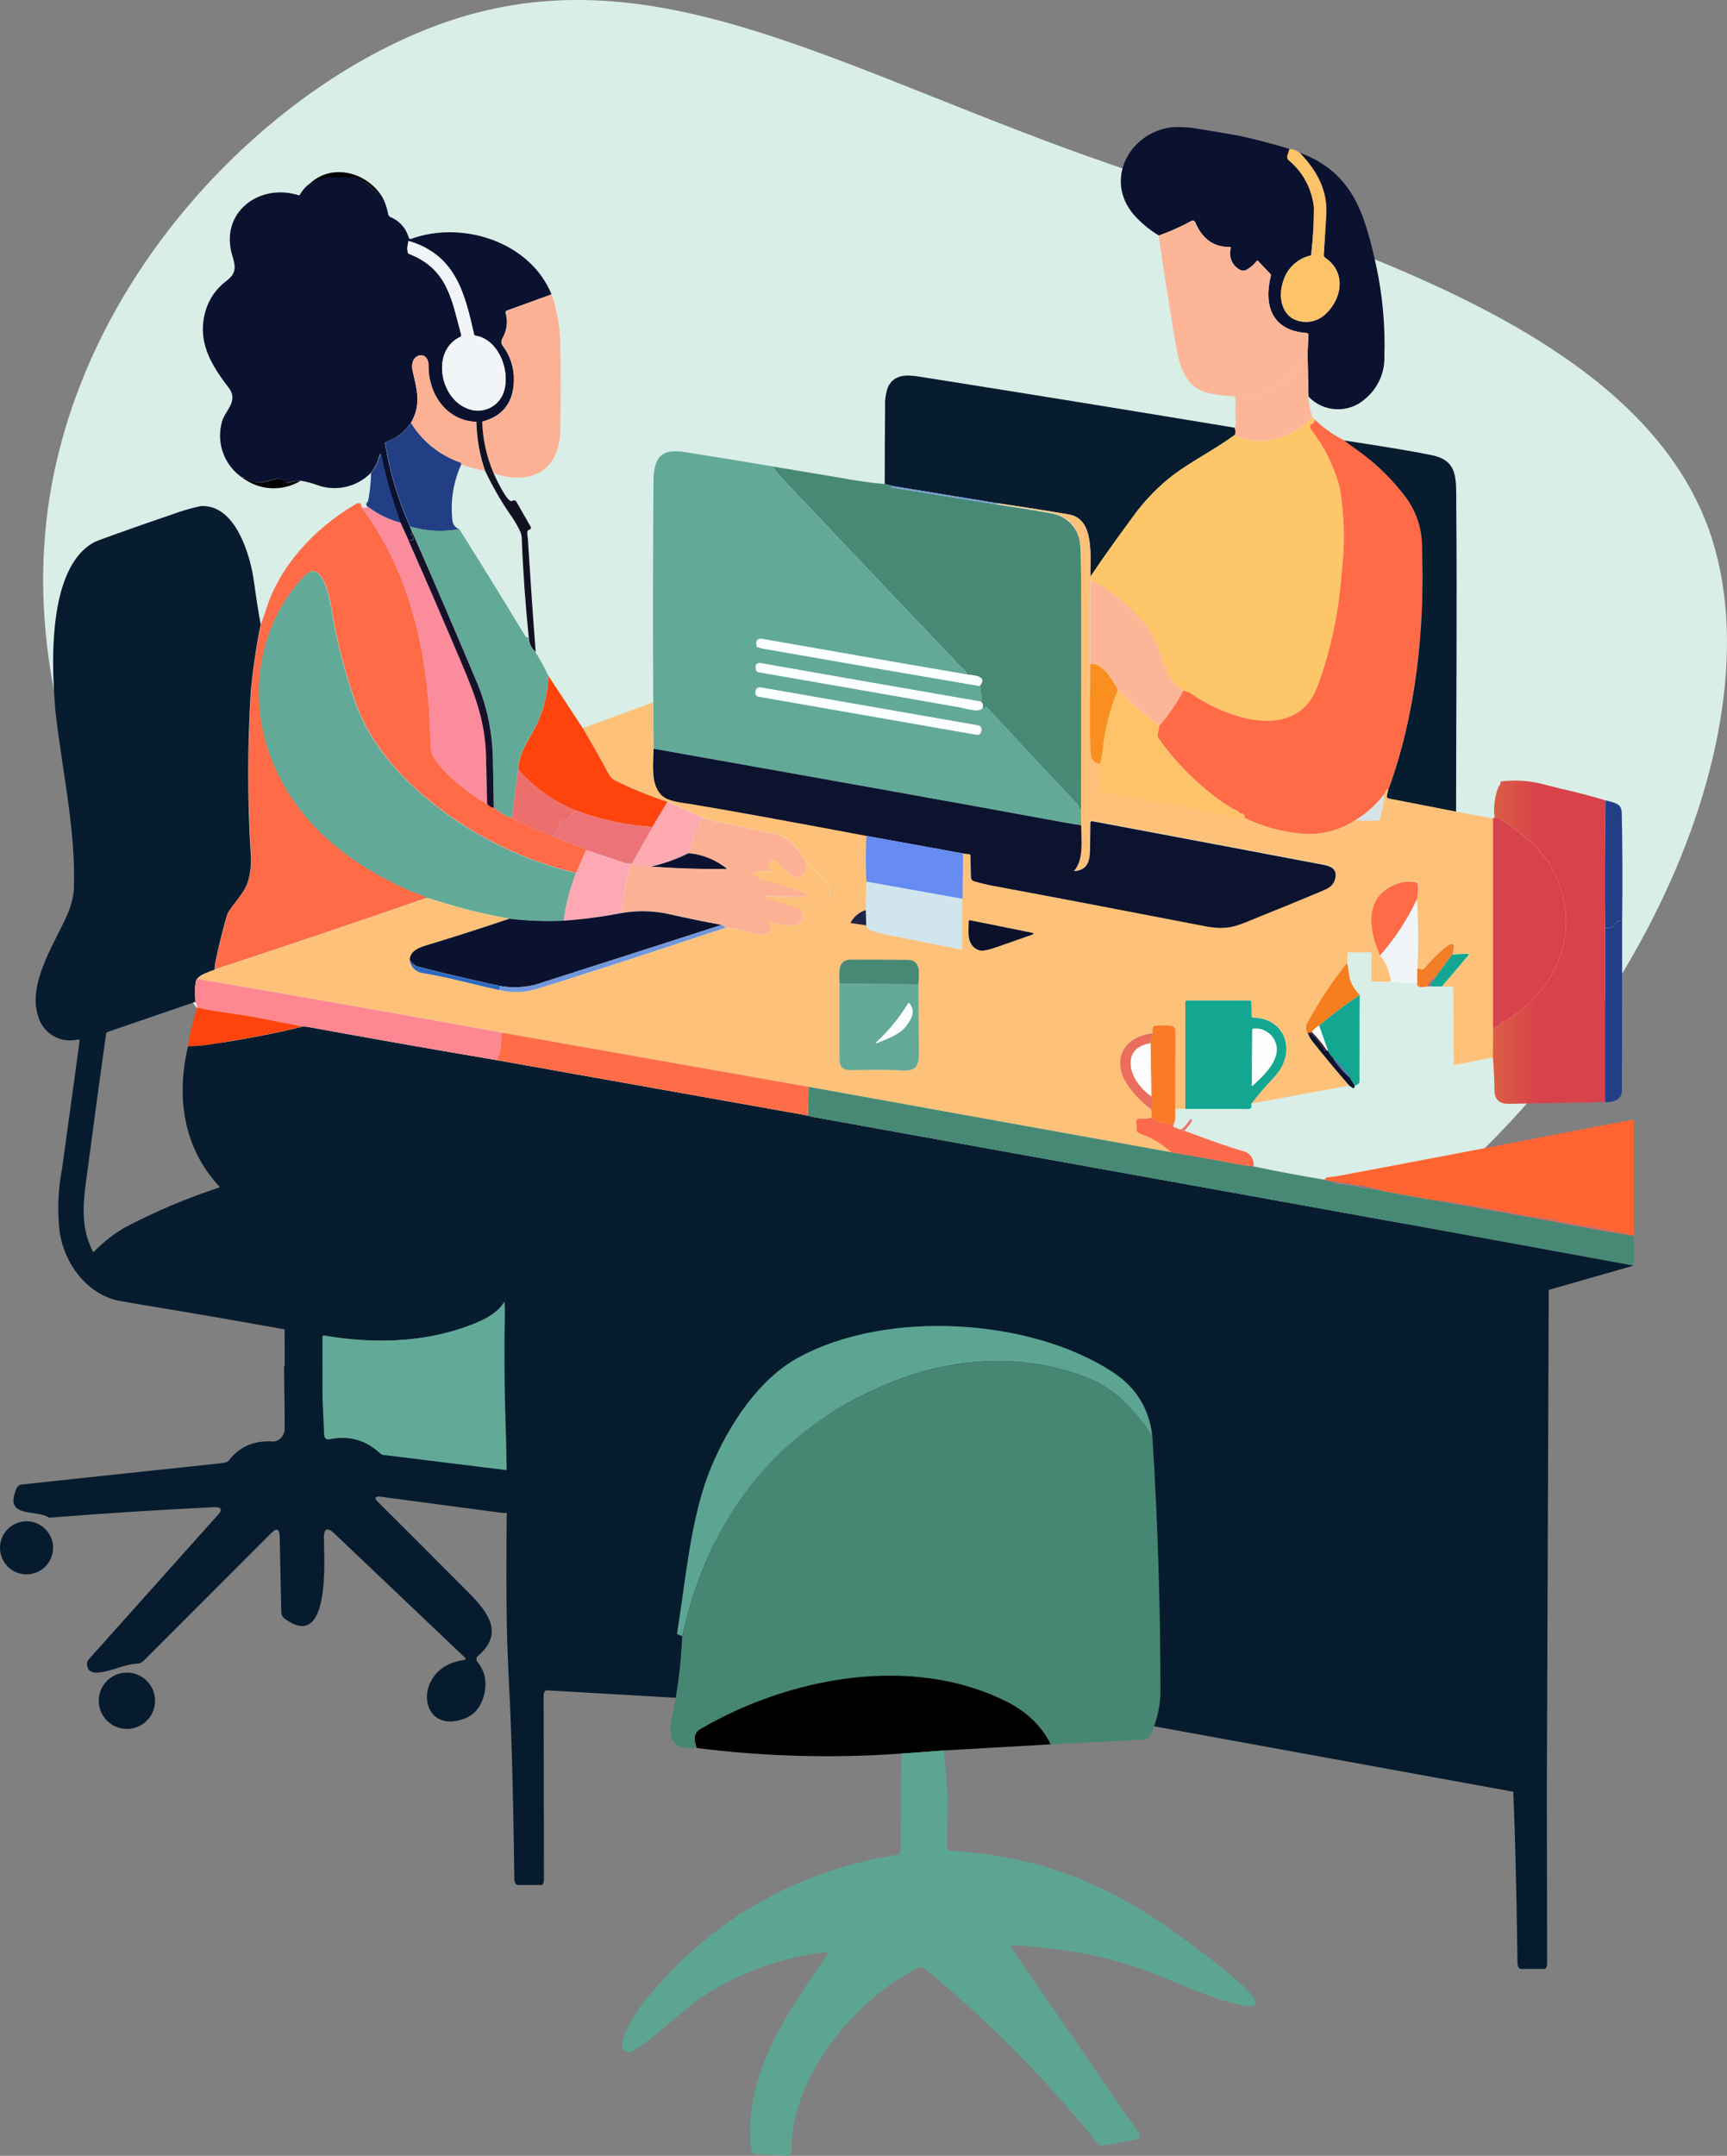 <?xml version="1.0" encoding="UTF-8"?>
<svg id="a" data-name="Isolation Mode" xmlns="http://www.w3.org/2000/svg" xmlns:xlink="http://www.w3.org/1999/xlink" viewBox="0 0 234.34 292.34">
  <rect x="0" y="0" width="234.34" height="292.34" fill="#808080" stroke="none"/>
  <defs>
    <linearGradient id="ao" x1="-392.91" y1="-854.61" x2="-391.91" y2="-854.61" gradientTransform="translate(6265.07 -37406.34) scale(15.43 -43.92)" gradientUnits="userSpaceOnUse">
      <stop offset="0" stop-color="#db5f45"/>
      <stop offset=".41" stop-color="#d8424b"/>
    </linearGradient>
  </defs>
  <path id="b" data-name="blob" d="m183.91,169.86c-35.55,22.82-83.71,21.61-119.8.63C27.87,149.69,3.66,108.79,6.01,73.93,8.19,39.07,36.92,10.09,62.62,2.31c25.86-7.79,48.87,5.62,82.08,17.84,33.21,12.05,76.79,22.89,87.18,51.65,10.23,28.76-12.57,75.25-47.96,98.06Z" style="fill: #d9eee7;"/>
  <g id="c" data-name="step05">
    <g id="d" data-name="help-desk">
      <path id="e" data-name="Path 937" d="m168.26,18.43c2.26.51,4.5,1.1,6.72,1.76l-.24.76c-.13.26-.07.57.13.77,1.94,1.6,3.17,3.9,3.42,6.41,0,2.13-.13,4.26-.36,6.38,0,.07-.05.13-.12.14-1.78.43-3.19,1.77-3.7,3.53-.57,1.71-.37,3.84,1.14,4.92,1.49.9,3.41.67,4.65-.55,2.24-2.09,2.79-5.68-.11-7.62-.11-.08-.18-.2-.17-.34.12-1.73.23-3.53.35-5.38.21-3.44-1.28-6.07-3.59-8.5,7.24,2.69,8.8,8.37,10.33,15.2.89,4.08,1.27,8.25,1.14,12.41.07,2.25-.92,4.39-2.66,5.81-2.22,1.95-5.59,1.8-7.63-.34l-.13-5.87.13-2.52c0-.13-.1-.23-.22-.24-4.76-.3-5.89-3.74-4.89-7.79.02-.07,0-.14-.04-.19l-1.72-1.82s-.1-.04-.14,0c0,0,0,0,0,.01-.37.5-.85.91-1.4,1.21-.28.16-.62.16-.9,0-1.05-.56-1.57-1.78-1.24-2.93.01-.08-.04-.15-.11-.16h-.03c-2.17.03-3.74-1.1-4.7-3.39-.07-.16-.26-.24-.43-.17-.01,0-.02,0-.03.01-1.43.78-2.92,1.45-4.46,2-1.28-.77-2.43-1.73-3.42-2.84-4-4.71-.62-11.06,5.06-11.83,1.23-.09,2.47-.03,3.68.2,1.91.3,3.82.62,5.71.97h0Z" style="fill: #0b122f;"/>
      <path id="f" data-name="Path 938" d="m176.37,20.72c2.31,2.44,3.8,5.06,3.59,8.5-.11,1.85-.23,3.65-.35,5.38,0,.14.06.27.17.34,2.9,1.94,2.35,5.53.11,7.62-1.24,1.22-3.16,1.44-4.65.55-1.51-1.09-1.71-3.22-1.14-4.92.51-1.76,1.92-3.11,3.7-3.53.07-.01.12-.07.12-.14.24-2.12.36-4.24.36-6.37-.25-2.5-1.47-4.81-3.42-6.41-.21-.2-.26-.51-.13-.77l.24-.76c.51,0,1,.19,1.39.52Z" style="fill: #fdc369;"/>
      <path id="g" data-name="Path 939" d="m51.82,26.61c-.77-.56-1.49-1.19-2.17-1.86-.68-.43-1.47-.66-2.27-.66-.07.03-.15.04-.22.04-.37-.02-1.07-.02-2.1,0-1.15,0-2.27.34-3.23.98,2.99-3.09,7.85-1.84,9.98,1.51h0Z" style="fill: #020204;"/>
      <path id="h" data-name="Path 940" d="m51.82,26.61c.41.75.7,1.56.84,2.4.04.2.17.36.35.44,1.21.5,2.11,1.53,2.46,2.79.04.13.18.21.31.16,0,0,0,0,0,0h0c6.92-2.54,16.13.36,19.06,7.51l-6.08,2.21c-.13.05-.21.19-.16.32.3,1.01.22,2.1-.24,3.05-.25.54-.54.89-.11,1.45.98,1.32,1.5,2.92,1.47,4.57-.02,3.04-1.46,4.92-4.32,5.67l-.84.03c-4.04-.19-6.46-3.8-6.42-7.62.02-2.22-2.71-1.71-2.15.74.62,2.7,1.17,4.52-.24,7.03-.82,1.2-2,2.11-3.37,2.58-.09.03-.15.13-.13.22.64,3.88,1.77,7.65,3.37,11.24l.35.87c-.06.02-.12.06-.15.11-.02.07,0,.15.06.2.41.49.26.73-.47.71l-1.09-2.4c-1.08-2.95-1.95-5.98-2.6-9.06-.08-.37-.16-.38-.25,0-.21.85-.61,1.65-1.17,2.32-1.92,1.94-4.81,2.56-7.36,1.59-.7-.25-1.42-.44-2.16-.56-.62.02-1.24.12-1.83.31-.06.02-.13,0-.17-.06-.67-1-2.15-.21-2.99-.08-.89.16-1.81-.05-2.55-.58-.15-.1-.27-.1-.36.01-2.36-1.61-3.49-4.5-2.84-7.28.33-1.82,2.5-2.99.94-5-2.38-3.07-4.29-6.29-3.08-10.37.47-1.6,1.45-3.01,2.79-4.01,1.39-1.05,1.31-1.88.85-3.39-1.82-5.86,3.61-9.96,8.99-8.25.06.02.13,0,.16-.07.28-.51.65-.96,1.1-1.34.96-.64,2.08-.98,3.23-.98,1.03-.03,1.73-.04,2.1,0,.08,0,.15,0,.22-.04.8,0,1.59.24,2.27.66.67.67,1.4,1.3,2.17,1.86h0Zm12.51,18.77c-1.25-5.51-2.46-10.63-8.56-12.59-.57-.18-.3-.1-.43.38-.1.36-.1.75.01,1.11.02.07.07.12.14.15,5.27,2.06,5.79,6.2,7.09,10.99.03.11-.02.22-.13.27-3.94,1.87-2.8,8.18.83,9.66,1.72.8,3.77.17,4.74-1.46,1.56-2.74-.1-7.87-3.56-8.37-.07,0-.12-.06-.14-.13h.01Z" style="fill: #0b122f;"/>
      <path id="i" data-name="Path 941" d="m177.42,47.94c-.59,1.16-1.36,2.22-2.3,3.13-1.93,1.8-4.49,2.76-7.13,2.66-.07,0-.13.06-.13.13h0c0,.82.03,1.58.05,2.27,0,.06-.21.95-.27.1v-2.26c0-.11-.09-.2-.2-.21-2.43-.25-5.03-.25-6.43-2.52-1.11-1.8-1.31-3.61-1.78-6.38-.72-4.29-1.39-8.59-2-12.91,1.54-.55,3.03-1.22,4.46-2,.16-.09.35-.03.44.13,0,0,0,0,0,0,0,.01,0,.02.01.03.97,2.3,2.53,3.43,4.7,3.39.07,0,.14.06.14.13v.03c-.34,1.15.18,2.37,1.24,2.93.28.17.62.17.9,0,.55-.3,1.02-.71,1.4-1.21.03-.04.09-.06.14-.03,0,0,.01,0,.01,0l1.72,1.82c.05.05.06.12.04.19-1,4.05.13,7.49,4.89,7.79.13,0,.23.11.22.24,0,0,0,0,0,0l-.13,2.52h-.02Z" style="fill: #fdb597;"/>
      <path id="j" data-name="Path 942" d="m64.47,45.5c3.46.5,5.14,5.62,3.56,8.37-.97,1.63-3.02,2.26-4.74,1.46-3.63-1.49-4.77-7.8-.83-9.66.1-.04.16-.16.13-.27-1.3-4.79-1.82-8.94-7.09-10.99-.07-.03-.12-.08-.14-.15-.12-.36-.12-.75-.01-1.11.13-.47-.14-.57.43-.38,6.11,1.97,7.31,7.09,8.56,12.6.02.07.07.12.14.13h-.01Z" style="fill: #f1f5f7;"/>
      <path id="k" data-name="Path 943" d="m74.86,39.91c.74,2.25,1.14,4.59,1.17,6.96.07,3.23.07,7.03,0,11.4-.09,5.63-4.02,7.62-9.06,5.9-.94-2.21-1.47-4.58-1.54-6.98,2.86-.74,4.3-2.63,4.32-5.67.03-1.64-.48-3.25-1.47-4.57-.43-.55-.14-.91.11-1.45.45-.95.53-2.04.24-3.05-.04-.13.03-.27.16-.32l6.08-2.21h0Z" style="fill: #fcb195;"/>
      <path id="l" data-name="Path 944" d="m177.42,47.94l.13,5.87c.06.95.24,1.89.52,2.8-2.66,2.73-6.94,4.16-10.55,2.38.18-.32.15-.71-.06-1,.32.06.19-1.55.18-1.76.05.86.27-.03.27-.1-.03-.69-.04-1.45-.05-2.27,0-.07.06-.13.13-.13h0c2.64.1,5.2-.86,7.13-2.66.93-.91,1.71-1.97,2.3-3.13h0Z" style="fill: #fdb597;"/>
      <path id="m" data-name="Path 945" d="m64.58,57.21c.05,2.25.45,4.48,1.17,6.61-1.08-.19-2.13-.47-3.17-.83v-.12c0-.07-.05-.13-.12-.15-2.78-.96-5.15-2.86-6.69-5.37,1.41-2.52.86-4.33.24-7.03-.56-2.45,2.17-2.96,2.15-.74-.04,3.82,2.38,7.42,6.42,7.62h0Z" style="fill: #fcb195;"/>
      <path id="n" data-name="Path 946" d="m167.47,57.99c.21.3.23.69.06,1-2.94,2.17-6.16,3.67-8.98,5.94-1.91,1.58-3.59,3.4-5.01,5.42-2.3,3.11-4.16,5.73-5.57,7.87-.1-2.46.69-7.82-2.9-8.45-2.15-.38-5.37-.89-9.64-1.52l-14.18-2.32-1.2-.3c0-3.47.02-6.94.05-10.41-.05-.92.08-1.85.38-2.72.82-1.71,2.44-1.72,4.24-1.43,14.26,2.25,28.51,4.56,42.75,6.92h0Z" style="fill: #071c2f;"/>
      <path id="o" data-name="Path 947" d="m178.07,56.61c.15.06.27.16.35.3,0,.29-.18.54-.45.63-.32.13-.29.45.09.97,1.81,2.35,3.1,5.06,3.8,7.94.6,3.75.66,7.56.18,11.32-.35,5.32-1.48,10.56-3.35,15.56-2.97,7.33-12.1,4.07-16.75.97-.41-.32-.89-.53-1.4-.62-3.03-1.95-2.87-6.07-4.89-8.68-1.58-1.94-3.43-3.65-5.48-5.08-.68-.52-1.43-.93-2.23-1.22v-.47c1.42-2.14,3.27-4.76,5.57-7.87,1.42-2.02,3.11-3.85,5.01-5.42,2.82-2.27,6.04-3.77,8.98-5.94,3.6,1.79,7.89.35,10.55-2.38h0Z" style="fill: #fdc668;"/>
      <path id="p" data-name="Path 948" d="m178.42,56.9c1.17,1.14,2.51,2.09,3.97,2.81.4.32,1.11.85,2.13,1.56,2.43,1.76,4.57,3.88,6.35,6.3,1.43,1.99,2.16,4.39,2.08,6.84.4,10.81-.83,22.57-4.61,32.79,0-.15-.04-.21-.13-.16-.05.05-.1.11-.13.17l-.24.47c-1.08,1.42-2.41,2.62-3.93,3.54-2.02,1.32-4.4,1.98-6.81,1.88-2.86-.19-5.65-.93-8.22-2.18.07-.26-.08-.52-.34-.59-.06-.02-.11-.02-.17-.01-.07,0-.14-.04-.18-.1-.28-.36-.77-.44-1.05-.6-3.95-2.52-7.36-5.8-10.04-9.65-.04-.06-.05-.14-.04-.21l.24-1.37c1.28-1.43,2.37-3.02,3.24-4.73.51.09.99.3,1.4.62,4.65,3.11,13.78,6.36,16.75-.97,1.87-5,2.99-10.24,3.35-15.56.48-3.76.41-7.58-.18-11.32-.7-2.88-1.99-5.59-3.8-7.94-.37-.52-.4-.83-.09-.97.27-.09.45-.35.45-.63h0Z" style="fill: #ff6a47;"/>
      <path id="q" data-name="Path 949" d="m65.43,57.18c.07,2.4.6,4.77,1.54,6.98.22.49,1.93,4.24,2.55,3.76.15-.12.37-.1.5.05,0,.01.02.03.03.04l1.96,3.42c.07.12.03.28-.09.36,0,0,0,0,0,0-.03.02-.07.03-.1.04-.45.07-.22.84-.2,1.17.32,5.14.67,10.29,1.07,15.43-.58-.5-.92-1.22-.94-1.99-.46-4.47-.78-8.96-.95-13.45-.01-.36-.1-.71-.26-1.03-.42-.86-.92-1.67-1.48-2.44-1.23-1.82-2.31-3.73-3.25-5.71-.73-2.13-1.12-4.36-1.17-6.61l.84-.03h-.02Z" style="fill: #121122;"/>
      <path id="r" data-name="Path 950" d="m55.77,57.36c1.54,2.51,3.91,4.4,6.69,5.37.07.02.12.08.12.15v.12c-1.08,2.37-1.49,4.99-1.19,7.58.05.54.41.99.92,1.17-2.21.43-4.5.31-6.66-.35-1.6-3.59-2.73-7.36-3.37-11.24-.02-.1.04-.19.13-.22,1.37-.48,2.55-1.39,3.37-2.58h0Z" style="fill: #223f86;"/>
      <path id="s" data-name="Path 951" d="m197.58,110.1l-9.17-1.79c-.17-.04-.28-.21-.24-.38,0,0,0,0,0,0h0s.17-.71.17-.71c3.79-10.22,5.01-21.99,4.61-32.79.07-2.45-.66-4.85-2.08-6.84-1.78-2.41-3.93-4.54-6.35-6.3-1.03-.72-1.74-1.24-2.13-1.56,5.76.87,9.74,1.54,11.96,2.01,3.49.73,3.23,3.17,3.25,6.47.13,14.18-.02,27.95-.02,41.91h0Z" style="fill: #071c2f;"/>
      <path id="t" data-name="Path 952" d="m104.79,63.25c.49.69,1.04,1.34,1.63,1.95,7.99,8.46,16,16.9,24.02,25.32.27.29.65.38.66.92-9.06-1.55-18.11-3.12-27.17-4.72-.77-.13-1.45-.27-1.28.83.01.07.06.13.12.17.32.13.66.22,1,.27,9.71,1.71,19.42,3.38,29.14,5.03.22.68.28,1.41.18,2.12-9.91-1.72-19.82-3.45-29.73-5.19-.66-.12-.92.14-.8.77.03.24.21.42.45.45,9.19,1.59,18.29,3.17,27.3,4.76.46.08,2.74.81,2.99.05.05.12.18.08.38-.1.06-.05.14-.05.19,0,4.12,4.43,8.24,8.83,12.36,13.21.09.13.14.27.17.43.02.08.07.13.13.13.24,0,.16-.65.17-.8v3.06c-.69-.1-2.4-.39-5.12-.89-10.74-1.98-28.37-5.14-52.91-9.49l-.03-6.28c-.05-9.96-.04-19.91.03-29.85.02-3.14.83-4.65,4.24-4.1,3.96.63,7.91,1.27,11.87,1.94h0Zm28.39,35.7c.05-.26-.13-.52-.4-.56h0s-29.67-5.18-29.67-5.18c-.26-.05-.52.13-.56.4,0,0,0,0,0,0l-.05.3c-.05.26.13.52.4.56h0s29.67,5.18,29.67,5.18c.26.05.52-.13.56-.4,0,0,0,0,0,0l.05-.3Z" style="fill: #63a998;"/>
      <path id="u" data-name="Path 953" d="m54.36,70.9c-1.59-.43-3.09-1.15-4.4-2.14-.31-.21-.35-.43-.1-.68.05-.05.09-.12.1-.19.24-1.23.37-2.49.39-3.74.56-.68.95-1.47,1.17-2.32.09-.37.17-.37.25,0,.65,3.08,1.52,6.11,2.6,9.06h0Z" style="fill: #223f86;"/>
      <path id="v" data-name="Path 954" d="m104.79,63.25c3.41.57,6.82,1.12,10.23,1.72,1.66.29,3.34.52,5.02.67l1.2.3c-.36.08-.35.15,0,.21,4.69.75,9.38,1.5,14.07,2.27,4.55.69,7.24,1.14,8.05,1.37,1.74.57,2.99,2.09,3.21,3.9.08.84.12,1.68.11,2.52.15,8.39.02,18.37.04,32.66,0,.15.07.8-.17.8-.07,0-.12-.06-.13-.13-.02-.15-.08-.3-.17-.43-4.12-4.37-8.24-8.77-12.35-13.21-.05-.05-.14-.06-.19,0-.2.18-.33.22-.38.1.13-.3.04-.65-.22-.84.09-.71.03-1.43-.18-2.12,1.27-1.47-1.09-1.45-1.8-1.59-.01-.54-.39-.63-.66-.92-8.02-8.42-16.03-16.86-24.02-25.32-.59-.61-1.14-1.26-1.63-1.95h0Z" style="fill: #488975;"/>
      <path id="w" data-name="Path 955" d="m40.82,65.18c-2.46,1.51-5.6,1.36-7.9-.39.1-.11.21-.12.36-.01.74.53,1.66.73,2.55.58.84-.13,2.32-.92,2.99.08.04.06.11.08.17.06.59-.19,1.21-.29,1.83-.31h0Z" style="fill: #020204;"/>
      <path id="x" data-name="Path 956" d="m121.24,65.93l14.18,2.32-.11.15c-4.69-.77-9.38-1.52-14.07-2.27-.36-.06-.36-.13,0-.21h0Z" style="fill: #7296db;"/>
      <path id="y" data-name="Path 957" d="m49.07,68.8c7.05,9.47,9.18,20.9,9.37,32.56.04,2.37,4.84,5.9,6.69,7.11.18.12.37.22.57.3.06.03.11.08.15.14.05.09.15.12.24.07.01,0,.02-.01.03-.02.21.3.53.51.9.56.73.62,1.56,1.1,2.46,1.43,1.87.95,3.8,1.8,5.76,2.55,1.27.59,2.58,1.09,3.93,1.48.24.04.36.13.37.29l-1.35,3.1c-6.8-1.62-13.19-4.65-18.74-8.91-4.61-3.48-8.69-7.95-10.84-13.25-1.72-4.59-2.96-9.34-3.7-14.18-.22-1.24-1.28-6.35-3.6-3.92-6.38,6.69-7.75,16.8-4.29,25.2,3.48,8.47,10.38,13.78,18.54,17.43.69.31,1.39.57,2.12.77.06.02.1.08.09.14l-.02.15c-9.5,3.3-19.03,6.51-28.58,9.64-.18-.48,1.51-7.11,1.77-7.63.58-1.15,2.1-2.57,2.66-4.06.45-1.4.6-2.89.44-4.35-.44-7.26-.42-14.53.04-21.79.29-3.02.73-6.02,1.33-8.99.32-.83.54-1.45.66-1.85,1.85-6.04,6.61-11.07,11.92-14.24.5-.3.93-.62,1.11.24v.02Z" style="fill: #ff6a47;"/>
      <path id="z" data-name="Path 958" d="m135.42,68.25c4.27.63,7.49,1.14,9.64,1.52,3.59.63,2.8,5.99,2.9,8.45v11.8c-.01,5.45-.16,9.34.07,12.21.01.7.55,1.28,1.25,1.34l.05,3.39c-.02.28.18.53.47.56l19.09,3.39c2.57,1.25,5.37,1.99,8.22,2.18,2.41.1,4.79-.56,6.81-1.88,1.04.1,2.08.1,3.11,0,.07,0,.14-.06.16-.13.38-1.11.6-2.26.66-3.43l.24-.47c.03-.06.07-.12.13-.17.08-.04.13.01.13.16l-.17.7c-.05.17.06.35.23.4h.01l9.17,1.79,4.88.91c.07,0,.1.01.13.07v32.36l-5.22,1.01c-.05.01-.1-.02-.11-.07,0,0,0,0,0,0h0s-.07-10.35-.07-10.35c0-.1-.07-.18-.17-.19l-1.34-.06,3.51-4.13c.18-.21.13-.3-.13-.29l-1.98.1c.47-1.57.12-1.86-1.08-.86-.99.83-1.91,1.75-2.73,2.75-.13.16-.37.19-.54.07-.12-.06-.26-.07-.39-.04.15-3.14.13-6.28-.07-9.41.18-.7.22-1.43.11-2.15,0-.07-.06-.12-.13-.13-.8-.18-1.63-.15-2.41.08-4.77,1.59-4.21,6.1-2.55,9.8.68.81,1.13,1.78,1.32,2.81.06.3.34.63-.13.8l-2.28-.05c-.06,0-.11-.05-.11-.11,0,0,0,0,0-.01h0v-3.69c.01-.09-.05-.15-.14-.15h-2.97c-.06,0-.12.05-.13.11l-.05,1.31c-2.04,2.57-3.86,5.3-5.42,8.19-.22.41-.2.9.05,1.29.01.07.05.13.1.18.14.36.34.7.58,1,1.61,2.02,3.27,4.02,4.99,5.99l-13.29,2.44c.87-1.14,1.8-2.23,2.79-3.27.42-.43.8-.89,1.13-1.4,1.99-3.28.21-6.95-3.67-6.98-.12,0-.21-.1-.21-.22l-.05-1.95c0-.09-.08-.15-.16-.15h-8.65c-.08-.01-.15.05-.15.13h0v14.55s-1.35,0-1.35,0l.04-10.52c.03-.36-.23-.68-.59-.71,0,0-.02,0-.03,0-.75-.1-1.51-.1-2.26.01-.07,0-.14.05-.16.12-.11.27-.12.57-.04.85-3.54.35-5.51,3.03-3.84,6.35.91,1.54,2.13,2.87,3.57,3.92.12.38.15.78.1,1.17-.47.14-.96.19-1.45.13-.5-.1-.7.13-.6.71.04.21.04.42.01.63-.04.34.14.58.54.72,1.55.54,2.97,1.4,4.18,2.52l-49.22-8.87-41.23-7.28c-13.84-2.53-27.69-4.97-41.56-7.32-.04,0-.08-.04-.13-.1.68-.56,1.48-.97,2.33-1.2,9.56-3.13,19.09-6.34,28.58-9.64l.18-.04c.07-.02.14-.03.21-.02,3.6,1.2,7.29,2.14,11.03,2.81-3.66,1.25-7.32,2.42-10.97,3.52-1.07.32-2.52.74-2.56,2.07.11.94.85,1.68,1.8,1.78,3.41.55,6.85,1.54,10.24,2.27,1.66.43,3.4.41,5.05-.07,5.87-1.79,14.48-4.59,25.84-8.38,1.22.18,2.42.44,3.6.77,1.05.3,3.36.52,2.11-1.43-.07-.1-.04-.14.08-.11,1.07.25,2.86.73,3.85.34.82-.32.92-1.01.31-2.08.3-.08,1.96-.15,1.77-.6-.07-.15-.02-.2.13-.14.85.33,1.8-.1,2.13-.95.2-.52.13-1.1-.2-1.55-1.06-1.36-2.22-2.64-3.45-3.85-.85-1.38-1.87-2.75-3.57-3.08-2.58-.51-4.83-1.13-6.41-1.37-1.18-.15-2.34-.44-3.45-.84l-4.87-2.17c-2.42-.8-4.78-1.77-7.07-2.89-.38-.18-.69-.48-.89-.86-1.13-2.1-2.31-4.18-3.53-6.24l9.57-3.51.03,6.28c0,1.9-.42,4.59.94,6.14.89,1.02,2.78,1.12,4.21,1.37,4.68.77,12.59,2.21,23.72,4.3-.12,2.07-.13,4.14-.01,6.21l-.06,3.83c-.86.27-1.59.86-2.03,1.65-.03.04-.02.09.02.12,0,0,0,0,0,0,.01,0,.02,0,.03.01l2.03.3.25.51c.03.06.09.11.16.13.93.3,1.87.54,2.83.72,3.14.62,6.33,1.25,9.58,1.9.08.02.15-.04.17-.11,0,0,0,0,0,0v-.03l.04-6.71.07-6.17.89.11c.07,0,.12.07.12.13l.06,2.93c-.03.28.16.53.43.6.87.26,1.75.47,2.63.63,9.44,1.76,18.87,3.56,28.29,5.39.78.17,1.57.28,2.36.31,2.07.01,3.08-.58,5.67-1.62,2.67-1.07,5.34-2.16,8-3.28,1.07-.45,1.76-.71,2.03-1.76.3-1.2-.4-1.68-1.49-1.88-10.43-1.99-20.91-3.96-31.46-5.93-.11-.02-.21.05-.24.16,0,0,0,0,0,0v.04c-.01,1.22-.04,2.46-.05,3.71-.02,1.59-.38,2.7-2.09,2.86-.07,0-.09-.02-.04-.08,1.25-1.54.97-3.68.92-6.14v-3.06c0-14.28.13-24.26-.02-32.66,0-.84-.03-1.68-.11-2.52-.22-1.82-1.47-3.34-3.21-3.9-.82-.23-3.5-.69-8.05-1.37l.11-.15v.03Zm-3.08,60.36c.35.26.78.36,1.2.28.53-.1,1.06-.24,1.57-.42,1.61-.56,3.23-1.12,4.83-1.69.37-.13.36-.24-.02-.31l-8.32-1.68c-.08-.01-.15.04-.17.11v.03c0,1.32-.3,2.83.89,3.68h0Zm-18.42,4.81c0,3.1,0,6.2,0,9.31,0,1.33-.14,2.38,1.48,2.38,2.28,0,4.63-.1,6.9.06,2.05.14,2.41-.59,2.4-2.5-.03-3.06-.05-6.12-.06-9.18.02-1.31.48-3.29-1.52-3.31-2.55-.02-5.11-.03-7.66-.03-1.83,0-1.6,1.72-1.52,3.29h0Z" style="fill: #fec179;"/>
      <path id="aa" data-name="Path 959" d="m35.37,84.66c-.6,2.97-1.04,5.97-1.33,8.99-.46,7.25-.48,14.53-.04,21.79.16,1.47.02,2.95-.44,4.35-.56,1.49-2.08,2.91-2.66,4.06-.27.53-1.95,7.16-1.77,7.63-.48.18-1.96.65-2.33,1.2-.46.3-.34,2.52-.28,3.17l-11.9,4.08c-.12.04-.21.15-.23.28-.84,6-1.66,12.03-2.46,18.1-.53,4.05-1.24,7.68.66,11.37.03.06.11.08.17.05,0,0,0,0,0,0,.01,0,.02-.01.03-.02,1.23-1.29,2.65-2.4,4.2-3.28,4.09-2.15,8.35-3.96,12.75-5.39.04-.01.06-.06.05-.1,0-.01,0-.02-.01-.03-4.91-5.24-5.91-12.17-4.26-19.04,1.08,0,2.17-.09,3.23-.27,4.83-.74,8.95-1.54,12.37-2.4.26,0,.52.04.77.08,8.54,1.56,17.09,3.06,25.66,4.51l42.08,7.49c.22.08.45.14.68.18,37.14,6.72,74.29,13.32,111.4,20.15l-11.55,3.3-141.05,24.42-.04-23.91c0-.05-.02-.11-.07-.13-.04,0-.07.02-.09.11-.44,1.97-2.36,3.17-4.06,3.89-6.61,2.81-13.9,3.01-20.92,1.82-.08-.01-.15.04-.16.12,0,0,0,0,0,0v13.81c0,.07.05.13.12.15,1.82.43,3.57,1.13,5.17,2.09,1.05.57,2.03,1.26,2.93,2.04h-21.51c2.39-1.9,5.12-3.34,8.06-4.22.06-.02.11-.08.11-.15l-.03-14.57c0-.07-.05-.12-.11-.13-6.49-1.17-12.98-2.29-19.49-3.36-2.02-.33-3.21-.55-3.57-.66-3.97-1.2-6.66-4.98-7.33-8.99-.37-2.91-.26-5.86.3-8.74.8-5.8,1.6-11.57,2.38-17.31.02-.11-.06-.21-.17-.23,0,0,0,0,0,0h-.06c-2.4.59-4.84-.87-5.43-3.28,0-.04-.02-.07-.03-.11-1.25-4.21,2.11-9.36,3.81-13.08.59-1.18.96-2.46,1.1-3.78.3-8.09-1.54-15.79-2.5-24.32-.52-5.96-1.17-19.4,5.26-22.86.24-.13,1.32-.54,3.24-1.22,2.4-.86,4.8-1.69,7.21-2.51,1.3-.49,2.63-.88,3.99-1.17,4.76-.32,6.76,6.75,7.23,10.17.35,2.54.66,4.49.92,5.85h0Z" style="fill: #071c2f;"/>
      <path id="ab" data-name="Path 960" d="m49.95,68.75c1.32.99,2.81,1.72,4.41,2.14l1.09,2.4c2.49,5.64,4.93,11.3,7.34,16.97,1.81,4.27,3.05,7.63,3.17,12.18.06,2.18.11,4.35.15,6.52-.13.07-.21.05-.27-.05-.03-.06-.08-.11-.15-.14-.2-.08-.39-.18-.57-.3-1.84-1.21-6.65-4.74-6.69-7.11-.19-11.68-2.32-23.1-9.37-32.57.29.08.6.06.88-.04Z" style="fill: #fb8c9c;"/>
      <path id="ac" data-name="Path 961" d="m62.31,71.74c3.03,4.8,6.02,9.65,8.97,14.52.1.14.26.21.43.18.02.76.37,1.48.94,1.99.65,1.02,1.23,2.08,1.74,3.17-.04,2.28-.57,4.52-1.55,6.58-1,2.1-2.4,3.66-2.54,6.13l-.83,6.64c-.89-.34-1.73-.82-2.46-1.43-.04-2.29-.08-4.57-.13-6.86-.08-3.53-.82-7-2.2-10.25-2.85-6.74-5.74-13.45-8.67-20.15l-.35-.87c2.16.65,4.44.77,6.66.35h-.01Z" style="fill: #63a998;"/>
      <path id="ad" data-name="Path 962" d="m56,72.28c2.94,6.69,5.83,13.41,8.67,20.15,1.38,3.25,2.12,6.73,2.2,10.25.05,2.28.1,4.57.13,6.86-.36-.05-.69-.26-.9-.56-.04-2.17-.1-4.34-.15-6.52-.13-4.55-1.37-7.91-3.17-12.18-2.4-5.68-4.84-11.33-7.34-16.97.72.02.87-.21.47-.71-.05-.05-.08-.13-.06-.2.03-.06.08-.1.15-.11h0Z" style="fill: #16112a;"/>
      <path id="ae" data-name="Path 963" d="m78.17,118.37c-.83,2.08-1.39,4.25-1.68,6.47-2.46.11-4.92.02-7.36-.27-3.74-.67-7.42-1.61-11.03-2.81-.07,0-.14,0-.21.02l-.18.04.02-.15c.01-.06-.03-.12-.09-.14-.72-.21-1.43-.47-2.12-.77-8.17-3.66-15.06-8.97-18.54-17.43-3.46-8.41-2.09-18.52,4.29-25.2,2.32-2.44,3.39,2.67,3.6,3.92.75,4.84,1.99,9.59,3.7,14.18,2.15,5.3,6.23,9.76,10.84,13.25,5.55,4.25,11.94,7.29,18.74,8.91h0Z" style="fill: #63a998;"/>
      <path id="af" data-name="Path 964" d="m147.96,78.69c.8.29,1.55.71,2.23,1.22,2.05,1.43,3.89,3.14,5.48,5.07,2.02,2.61,1.87,6.73,4.89,8.68-.87,1.71-1.96,3.3-3.24,4.73-2.01-1.45-3.87-3.09-5.57-4.89-.77-1.24-2.07-3.75-3.77-3.48v-11.33h-.01Z" style="fill: #fdb597;"/>
      <path id="ag" data-name="Path 965" d="m131.11,91.44c.72.13,3.07.12,1.8,1.59-9.72-1.65-19.43-3.33-29.14-5.03-.34-.04-.68-.14-1-.27-.06-.04-.11-.1-.12-.17-.17-1.11.51-.97,1.28-.83,9.06,1.59,18.12,3.17,27.17,4.72Z" style="fill: #fbfefe;"/>
      <path id="ah" data-name="Path 966" d="m133.09,95.14c.26.2.35.54.22.84-.26.75-2.54.03-2.99-.05-9-1.59-18.1-3.17-27.3-4.76-.24-.02-.43-.21-.45-.45-.12-.63.15-.89.8-.77,9.9,1.75,19.81,3.48,29.73,5.19h0Z" style="fill: #fbfefe;"/>
      <path id="ai" data-name="Path 967" d="m151.73,93.51c-1.09,2.56-1.79,5.27-2.07,8.04-.07.69-.2,1.38-.39,2.04-.7-.06-1.24-.64-1.25-1.34-.22-2.87-.08-6.77-.07-12.21,1.71-.27,2.99,2.24,3.77,3.48h0Z" style="fill: #fa8e1e;"/>
      <path id="aj" data-name="Path 968" d="m74.39,91.61l4.69,7.14c1.23,2.05,2.4,4.13,3.53,6.24.2.37.51.67.89.86,2.29,1.13,4.65,2.09,7.07,2.89l-2.03,3.4c-3.5-.23-6.95-.95-10.24-2.16-3.08-1.21-5.82-3.15-7.99-5.65.15-2.47,1.54-4.03,2.54-6.13.98-2.06,1.51-4.3,1.55-6.58h0Z" style="fill: #fe440c;"/>
      <path id="ak" data-name="Rectangle 1345" d="m102.53,93.74h0c.06-.35.39-.58.74-.52l29.37,5.13c.35.06.58.39.52.74h0c-.06.35-.39.58-.74.52l-29.37-5.13c-.35-.06-.58-.39-.52-.74Z" style="fill: #fbfefe;"/>
      <path id="al" data-name="Path 970" d="m151.73,93.51c1.7,1.8,3.57,3.44,5.57,4.89l-.24,1.37c-.01.07,0,.14.04.21,2.68,3.85,6.09,7.13,10.04,9.66.27.18.77.24,1.05.6.04.06.11.09.18.1.26-.03.5.16.52.42,0,.06,0,.12-.02.18l-19.09-3.39c-.28-.03-.49-.28-.47-.56l-.05-3.39c.19-.67.33-1.35.39-2.04.28-2.77.98-5.48,2.07-8.04h0Z" style="fill: #fdc369;"/>
      <path id="am" data-name="Path 971" d="m88.68,101.53c24.53,4.35,42.17,7.51,52.91,9.49,2.73.5,4.43.8,5.11.89.04,2.46.32,4.61-.92,6.14-.05.06-.04.09.04.08,1.7-.17,2.06-1.27,2.09-2.86.02-1.25.04-2.5.05-3.71,0-.11.09-.2.21-.2h.04c10.54,1.97,21.02,3.95,31.46,5.93,1.09.21,1.8.69,1.49,1.88-.27,1.05-.97,1.31-2.03,1.76-2.66,1.11-5.32,2.21-8,3.28-2.6,1.04-3.6,1.63-5.67,1.62-.79-.04-1.58-.14-2.36-.31-9.42-1.83-18.85-3.63-28.29-5.39-.89-.16-1.77-.38-2.63-.63-.27-.07-.45-.32-.43-.6l-.07-2.93c0-.07-.05-.12-.12-.13l-.89-.11-13.12-2.38c-11.14-2.1-19.04-3.53-23.72-4.3-1.44-.24-3.33-.34-4.21-1.37-1.36-1.56-.94-4.24-.94-6.14h.01Z" style="fill: #0b132f;"/>
      <path id="an" data-name="Path 972" d="m70.31,104.33c2.17,2.5,4.91,4.44,7.99,5.65-.13.08-.29.12-.44.1-.07,0-.13.03-.15.09-.18.61-.71,1.05-1.34,1.12-.35.05-.47.19-.35.43.04.06.04.13.01.2l-.66.92c-.05.06-.08.12-.1.19l-.04.47c-1.96-.75-3.88-1.6-5.76-2.55l.83-6.64h.01Z" style="fill: #ec6e6d;"/>
      <path id="ap" data-name="Path 973" d="m217.86,108.53c-.12,5.85-.14,11.67-.07,17.45v23.44c-1.27.07-2.55.11-3.86.12-3.43.01-6.09.09-9.14.15-1.23.02-1.97-.51-2-1.76-.02-1.5-.09-2.99-.21-4.5v-.66l.05-3.08c0-.13.08-.25.2-.3.48-.18.64-.55,1.08-.8,7.71-4.29,11.04-12.94,6.58-21.02-1.45-2.63-4.35-4.83-6.96-6.55-.3-.15-.66-.14-.94.04-.01-.05-.06-.07-.13-.07.52-.08.28-.47.29-.75-.07-1.25.15-2.5.63-3.66.2-.1.27-.3.21-.6,1.91-.25,3.85-.14,5.71.34,1.63.42,2.46.63,2.47.63,2.04.45,4.07.98,6.07,1.58h.02Z" style="fill: url(#ao);"/>
      <path id="aq" data-name="Path 974" d="m187.85,107.69c-.06,1.17-.28,2.32-.66,3.42-.03.07-.09.12-.16.13-1.04.1-2.08.09-3.11,0,1.52-.93,2.85-2.13,3.93-3.54h0Z" style="fill: #d7e3e7;"/>
      <path id="ar" data-name="Path 975" d="m217.86,108.53c1.22.36,2.17.35,2.2,1.75.1,4.86.12,9.71.05,14.57-.37-.06-.74.12-.92.45-.29.4-.78.6-1.26.53-.04,0-.08.04-.08.08,0,.03-.02.06-.05.08-.07-5.78-.05-11.6.07-17.45h0Z" style="fill: #223f86;"/>
      <path id="as" data-name="Path 976" d="m90.56,108.74l4.87,2.17c-.89,1.5-1.57,3.1-2.03,4.78-1.62.81-3.33,1.42-5.1,1.82-.86-.03-1.72-.14-2.57-.32v-.06s2.8-5,2.8-5l2.03-3.4h0Z" style="fill: #fda9b0;"/>
      <path id="at" data-name="Path 977" d="m78.3,109.98c3.29,1.2,6.74,1.93,10.24,2.16l-2.81,5c-.38.01-.76-.05-1.11-.17-1.7-.58-3.39-1.14-5.09-1.7,0-.15-.13-.25-.37-.29-1.35-.39-2.66-.88-3.93-1.48l.04-.47c.02-.07.05-.14.1-.19l.66-.92c.03-.06.03-.14-.01-.2-.12-.24,0-.38.35-.43.63-.08,1.15-.52,1.34-1.12.03-.06.09-.1.15-.09.16.02.31-.01.44-.1h-.01Z" style="fill: #ec7478;"/>
      <path id="au" data-name="Path 978" d="m95.43,110.91c1.12.4,2.28.69,3.45.84,1.58.24,3.82.86,6.41,1.37,1.7.33,2.72,1.71,3.57,3.08.33.37.52.85.54,1.35.03.45-.17.89-.54,1.16-1.11.8-2.32-.62-3.18-1.66-.89-1.08-1.88.4-.94,1.1.06.04.05.06-.02.04-.91-.14-1.84-.07-2.71.21-1.09-.28-2.2-.47-3.32-.54-1.5-1.24-3.34-2-5.28-2.16.46-1.68,1.14-3.29,2.03-4.78h0Z" style="fill: #fcb195;"/>
      <path id="av" data-name="Path 979" d="m202.59,142.77v-31.71c.28-.18.64-.2.94-.04,2.61,1.73,5.51,3.93,6.96,6.55,4.46,8.09,1.12,16.73-6.58,21.02-.44.24-.6.62-1.08.8-.12.05-.2.17-.2.3l-.04,3.08h0Z" style="fill: #d8424b;"/>
      <path id="aw" data-name="Path 980" d="m117.56,113.35l13.12,2.38-.07,6.17-13.05-2.33c-.12-2.07-.11-4.14.01-6.21h0Z" style="fill: #668bf1;"/>
      <path id="ax" data-name="Path 981" d="m85.73,117.14v.06c-.59.35-1.4,5.91-1.47,6.63-2.57.5-5.16.84-7.77,1.02.28-2.22.84-4.4,1.68-6.47l1.36-3.1c1.7.55,3.39,1.12,5.09,1.7.36.12.74.18,1.11.17h0Z" style="fill: #fda8b3;"/>
      <path id="ay" data-name="Path 982" d="m93.41,115.7c1.94.16,3.79.92,5.28,2.16-3.46.03-6.92-.08-10.38-.33,1.77-.41,3.48-1.02,5.1-1.82h0Z" style="fill: #0b122f;"/>
      <path id="az" data-name="Path 983" d="m108.87,116.2c1.23,1.21,2.38,2.49,3.45,3.85.53.74.36,1.77-.38,2.3-.45.32-1.03.4-1.55.2-.15-.06-.2-.01-.13.14.19.44-1.48.51-1.77.6-1.58-.47-3.14-1.03-4.66-1.68-.08-.04-.14-.1-.13-.13s.08-.04.19-.03c1.56.22,3.13.27,4.7.15.24-.01,1.43.18.5-.42-.21-.14-.44-.25-.69-.33-1.6-.55-3.19-1.09-4.76-1.48-.63-.15-1.2-.48-1.64-.95.87-.28,1.8-.35,2.71-.21.07,0,.07,0,.02-.04-.94-.69.06-2.17.94-1.1.86,1.04,2.07,2.46,3.18,1.66.37-.26.58-.7.54-1.16-.02-.5-.21-.97-.54-1.34h0Z" style="fill: #fec179;"/>
      <path id="ba" data-name="Path 984" d="m85.74,117.19c.85.18,1.7.29,2.57.32,3.46.25,6.92.36,10.38.33,1.12.08,2.23.26,3.32.54.44.47,1.01.8,1.64.95,1.57.38,3.16.92,4.76,1.48.24.08.47.19.69.33.94.6-.25.41-.5.42-1.57.12-3.14.07-4.7-.15-.12-.01-.18,0-.19.03s.04.1.13.13c1.52.65,3.07,1.21,4.66,1.68.61,1.06.5,1.76-.31,2.08-.99.39-2.78-.1-3.85-.34-.12-.03-.15,0-.08.11,1.24,1.95-1.06,1.73-2.11,1.43-1.18-.33-2.39-.59-3.6-.77l-.6-.35c-2.33-.43-4.67-.91-7.02-1.44-2.18-.5-4.44-.56-6.65-.16.07-.72.88-6.27,1.48-6.63h0Z" style="fill: #fcb195;"/>
      <path id="bb" data-name="Path 985" d="m117.54,119.56l13.05,2.33-.04,6.71c0,.08-.07.15-.15.15h-.03c-3.25-.65-6.44-1.28-9.58-1.9-.96-.18-1.9-.42-2.83-.72-.07-.02-.13-.07-.16-.13l-.25-.51-.06-2.09.06-3.83h0Z" style="fill: #d0e6ec;"/>
      <path id="bc" data-name="Path 986" d="m192.25,121.97c-1.29,2.76-2.97,5.31-4.98,7.59-1.65-3.69-2.21-8.21,2.55-9.8.78-.23,1.62-.26,2.41-.08.07.01.12.07.13.13.1.72.07,1.45-.11,2.15h0Z" style="fill: #ff6a47;"/>
      <path id="bd" data-name="Path 987" d="m192.25,121.97c.19,3.13.21,6.27.07,9.41v1.94l-3.87-.13c.48-.18.19-.51.13-.8-.19-1.04-.64-2.01-1.32-2.81,2.02-2.28,3.7-4.84,4.98-7.59h0Z" style="fill: #f1f5f7;"/>
      <path id="be" data-name="Path 988" d="m117.48,123.39l.06,2.09-2.03-.3s-.08-.05-.07-.1c0,0,0,0,0,0,0-.01,0-.02.01-.03.44-.79,1.17-1.38,2.03-1.65h0Z" style="fill: #202447;"/>
      <path id="bf" data-name="Path 989" d="m97.92,125.42c-8,2.58-16,5.14-24,7.7-1.93.74-4.02.94-6.05.59-5.11-1.13-8.83-2.01-11.16-2.63-.47-.16-.86-.48-1.11-.91.04-1.33,1.49-1.75,2.56-2.07,3.66-1.11,7.32-2.28,10.97-3.52,2.44.29,4.9.38,7.36.27,2.61-.18,5.2-.52,7.77-1.02,2.2-.39,4.47-.34,6.65.16,2.35.53,4.69,1.01,7.02,1.44h0Z" style="fill: #0b122f;"/>
      <path id="bg" data-name="Path 990" d="m220.11,124.85c0,7.72,0,15.43-.03,23.14,0,1.17-1.37,1.55-2.28,1.45v-23.44s.03-.05.04-.08c0-.04.04-.08.08-.08.49.07.97-.14,1.26-.53.19-.32.55-.5.92-.45h0Z" style="fill: #223f86;"/>
      <path id="bh" data-name="Path 991" d="m132.34,128.61c-1.19-.86-.89-2.36-.89-3.68,0-.08.06-.14.14-.14h.03l8.32,1.68c.38.07.39.18.02.31-1.61.56-3.23,1.13-4.83,1.69-.51.18-1.04.32-1.57.42-.42.08-.86-.02-1.2-.28h0Z" style="fill: #0b112b;"/>
      <path id="bi" data-name="Path 992" d="m97.92,125.42l.6.35c-11.36,3.79-19.97,6.58-25.84,8.38-1.65.47-3.39.5-5.05.07.11-.15.19-.33.23-.51,2.03.35,4.13.15,6.05-.59,8.01-2.55,16.01-5.12,24-7.7h0Z" style="fill: #7296db;"/>
      <path id="bj" data-name="Path 993" d="m197.06,129.45l-2.32,3.12c-.49.24-.88.66-1.07,1.18-.32.07-1.54.33-1.36-.44v-1.94c.14-.03.28-.02.41.04.17.12.4.08.54-.07.83-1,1.74-1.92,2.73-2.75,1.2-1,1.55-.71,1.08.86h0Z" style="fill: #f37c26;"/>
      <path id="bk" data-name="Path 994" d="m195.68,133.76h-1.38c-.6-.16.32-.86.44-1.2l2.32-3.12,1.98-.1c.27-.01.31.08.13.29l-3.51,4.13h0Z" style="fill: #13a691;"/>
      <path id="bl" data-name="Path 995" d="m55.6,130.18c.25.42.65.74,1.11.91,2.32.63,6.04,1.51,11.16,2.63-.04.18-.12.36-.23.51-3.39-.74-6.83-1.71-10.24-2.27-.94-.1-1.69-.84-1.8-1.78h0Z" style="fill: #2c69c0;"/>
      <path id="bm" data-name="Path 996" d="m124.63,133.48l-10.7-.06c-.07-1.57-.3-3.29,1.52-3.29,2.55,0,5.11,0,7.66.03,2,.01,1.55,2.01,1.52,3.31h0Z" style="fill: #488975;"/>
      <path id="bn" data-name="Path 997" d="m182.77,130.58c.12.42.2.85.25,1.28.03.43.12.86.27,1.26.29.68.7,1.29,1.21,1.82-1.92,1.26-3.75,2.64-5.5,4.13-.39.2-.73.5-.98.86l-.6.11c-.25-.39-.27-.88-.05-1.29,1.57-2.88,3.38-5.62,5.42-8.19h-.01Z" style="fill: #f67e1f;"/>
      <path id="bo" data-name="Path 998" d="m194.74,132.57c-.13.34-1.04,1.03-.44,1.18h-.63c.19-.52.57-.94,1.07-1.18Z" style="fill: #aa6572;"/>
      <path id="bp" data-name="Path 999" d="m26.79,132.68s.08.08.13.1c13.87,2.35,27.72,4.8,41.56,7.32-.3-.07-.44,0-.45.18-.04.83-.11,1.67-.21,2.5,0,.07-.04.14-.09.19-.19.23-.26.52-.21.81-8.56-1.45-17.11-2.96-25.66-4.51-.26-.05-.51-.07-.77-.08-1.79-.32-3.56-.67-5.33-1.03-2.99-.61-6.02-.89-9.01-1.51.03-.29-.05-.58-.24-.8-.05-.66-.17-2.89.28-3.17h0Z" style="fill: #ff8791;"/>
      <path id="bq" data-name="Path 1000" d="m113.93,133.42l10.7.06c0,3.06.03,6.12.06,9.18.01,1.91-.35,2.64-2.4,2.5-2.27-.16-4.62-.06-6.9-.06-1.62,0-1.48-1.06-1.48-2.38,0-3.1,0-6.2,0-9.31h0Zm9.27,2.7c-1.15,1.88-2.55,3.59-4.15,5.09-.3.27-.26.33.11.17,1.29-.56,2.98-1.1,3.85-2.3.71-.98,1.24-1.93.43-2.98-.05-.06-.14-.07-.2-.03-.01,0-.02.02-.04.04h0Z" style="fill: #63a998;"/>
      <path id="br" data-name="Path 1001" d="m184.49,134.94l-.02,11.73c0,.08-.03.15-.07.21-.15.18-.37.29-.6.33l-.69-1.14c-.63-.98-1.39-1.88-2.26-2.65-.27-.24-.48-.54-.63-.86l-1.23-3.48c1.75-1.49,3.58-2.87,5.5-4.13h0Z" style="fill: #13a691;"/>
      <path id="bs" data-name="Path 1002" d="m169.79,149.66c.15.9-.37.72-.94.72h-8.01v-14.55c0-.08.05-.14.13-.15,0,0,0,0,.01,0h8.65c.08.01.16.08.16.16l.05,1.95c0,.12.09.21.21.22,3.87.03,5.65,3.7,3.67,6.98-.33.5-.71.97-1.13,1.4-.99,1.04-1.92,2.13-2.79,3.27h-.01Zm3.37-8.03c-.36-1.39-1.69-2.31-3.12-2.15-.06,0-.11.06-.11.12,0,0,0,0,0,0l-.06,7.57c0,.1.03.11.1.04,1.4-1.28,3.78-3.43,3.19-5.6h0Z" style="fill: #13a691;"/>
      <path id="bt" data-name="Path 1004" d="m123.2,136.11c.04-.06.12-.09.19-.05,0,0,0,0,0,0,.02,0,.03.02.04.04.8,1.05.28,2-.43,2.98-.86,1.2-2.55,1.73-3.85,2.3-.37.16-.41.1-.11-.17,1.61-1.5,3-3.22,4.15-5.09h0Z" style="fill: #fefdfd;"/>
      <path id="bu" data-name="Path 1005" d="m26.75,136.65c2.99.62,6.03.9,9.01,1.51,1.77.36,3.55.71,5.33,1.03-3.42.86-7.55,1.65-12.37,2.4-1.07.19-2.15.28-3.23.27.29-1.77.71-3.51,1.25-5.21h0Z" style="fill: #fe440c;"/>
      <path id="bv" data-name="Path 1006" d="m159.47,150.38c-.01.58.13,1.6-.24,2.05-1.06.06-2.11-.25-2.97-.88.05-.39.02-.79-.1-1.17.24-.54.26-1.15.06-1.71l-.11-7.23.04-.65c0-.07.02-.14.07-.19.14-.13.22-.32.21-.51-.08-.28-.06-.58.04-.85.03-.06.09-.11.16-.12.75-.11,1.51-.12,2.26-.01.36.02.64.32.62.69,0,0,0,.02,0,.03l-.04,10.52v.02Z" style="fill: #fa7b26;"/>
      <path id="bw" data-name="Path 1007" d="m178.99,139.08l1.23,3.48-.21-.17c-.59-.87-1.26-1.69-2-2.44.25-.36.59-.66.98-.86h-.01Z" style="fill: #fff;"/>
      <path id="bx" data-name="Path 1008" d="m170.03,139.49c1.43-.16,2.76.76,3.12,2.15.59,2.17-1.8,4.32-3.19,5.6-.07.06-.1.04-.1-.04l.06-7.57c0-.06.05-.12.11-.13h0Z" style="fill: #fefdfd;"/>
      <path id="by" data-name="Path 1009" d="m178.01,139.94c.74.75,1.41,1.56,2,2.44-.02.05-.06.1-.11.13-.05.03-.13,0-.17-.07-.5-.88-1.15-1.65-1.93-2.3-.05-.05-.12-.07-.19-.04-.05.03-.08.08-.1.13-.05-.04-.09-.11-.1-.18l.6-.11h0Z" style="fill: #522531;"/>
      <path id="bz" data-name="Path 1010" d="m156.44,140.11c0,.19-.07.38-.21.51-.05.05-.07.12-.07.19l-.04.65c-1.79.33-2.69,1.23-2.69,2.7,0,1.81,1.36,3.47,2.8,4.52.2.56.18,1.17-.06,1.71-1.45-1.05-2.66-2.38-3.57-3.92-1.67-3.31.3-6,3.84-6.35h0Z" style="fill: #eb6d5e;"/>
      <path id="ca" data-name="Path 1011" d="m180.01,142.38l.21.17c.15.33.37.62.63.86.6,1.01,1.36,1.91,2.26,2.66l.69,1.14c.04.17,0,.28-.1.34-.07.02-.14,0-.19-.04l-.42-.3c-1.72-1.96-3.38-3.96-4.99-5.99-.24-.3-.44-.64-.58-1,.02-.05.05-.1.1-.13.07-.03.14-.01.19.04.78.64,1.43,1.42,1.93,2.3.03.06.1.1.17.07.05-.03.09-.08.11-.13h0Z" style="fill: #0b132f;"/>
      <path id="cb" data-name="Path 1012" d="m68.49,140.1l41.23,7.28-.11,3.89-42.08-7.49c-.06-.29.02-.59.21-.81.05-.05.08-.12.09-.19.1-.83.17-1.66.21-2.5,0-.19.16-.25.45-.18h0Z" style="fill: #ff6d48;"/>
      <path id="cc" data-name="Path 1013" d="m156.12,141.45l.11,7.23c-1.45-1.06-2.8-2.72-2.8-4.52,0-1.47.9-2.37,2.68-2.7Z" style="fill: #fefdfd;"/>
      <path id="cd" data-name="Path 1014" d="m180.85,143.41c.87.78,1.63,1.67,2.26,2.66-.9-.75-1.67-1.65-2.26-2.66Z" style="fill: #5861ad;"/>
      <path id="ce" data-name="Path 1015" d="m109.72,147.38l49.22,8.87c1.79.31,3.58.62,5.37.92,1.48.25,3.81.81,5.79,1,3.17.67,6.37,1.27,9.62,1.8l1.02.23c.39.25.84.36,1.3.33l1.65.24c.84.24,1.72.38,2.6.39.06.07.15.11.24.13l.85.15,7.26,1.32c6.94,1.25,13.9,2.46,20.83,3.78,1.88.35,3.76.68,5.66.97.19-.03.39,0,.57.08v4.03c-37.11-6.83-74.27-13.43-111.4-20.15-.23-.03-.46-.09-.68-.18l.11-3.89v-.02Z" style="fill: #488975;"/>
      <path id="cf" data-name="Path 1016" d="m156.27,151.55c.86.62,1.91.93,2.97.88l-.03.27c-.01.07.03.13.09.16l.9.32c.14.12.33.17.51.15,3.68,1.39,6.29,2.3,7.83,2.73,1.01.17,1.7,1.11,1.56,2.13-1.97-.19-4.3-.76-5.79-1-1.79-.3-3.58-.61-5.37-.92-1.2-1.12-2.63-1.98-4.18-2.52-.4-.14-.58-.38-.54-.72.02-.21.02-.42-.01-.63-.1-.57.1-.8.6-.71.49.05.98,0,1.45-.13h.02Z" style="fill: #fc6a4c;"/>
      <path id="cg" data-name="Path 1017" d="m160.72,153.32c-.18.02-.37-.04-.51-.15.6-.25.88-.92,1.29-1.34.05-.06.13-.07.19-.04.27.18-.8,1.36-.97,1.52h0Z" style="fill: #ec6e6d;"/>
      <path id="ch" data-name="Path 1018" d="m221.69,151.81v15.77c-.18-.08-.37-.1-.57-.08-.53-.27-1.11-.44-1.71-.5-.5,0-.99-.1-1.44-.3l-1.34-.24c-.63-.19-1.28-.28-1.93-.27-.33-.02-.66-.09-.97-.2-.58-.17-1.17-.29-1.76-.37-.24-.03-.56.15-.73-.21-.02-.06-.09-.11-.15-.1-.56.04-1.12-.02-1.65-.2-.07-.02-.15-.03-.22-.01-.79-.02-1.58-.13-2.35-.32-.41-.06-.81-.14-1.21-.24-.55-.13-1.25-.27-2.13-.41-.91-.12-1.82-.3-2.71-.52-.29-.1-.6-.14-.91-.13-.07,0-.15-.01-.21-.04-.35-.13-.72-.2-1.09-.19-1.31-.27-2.64-.43-3.97-.48l-7.26-1.31c-.2-.27-.57-.34-.85-.15-.09-.01-.18-.06-.24-.13-.81-.33-1.68-.48-2.55-.45-.43-.18-.89-.27-1.35-.28-.07,0-.14-.03-.2-.07-.08-.04-.16-.01-.25.08-.36-.21-.78-.29-1.19-.23l-1.02-.23.18-.24c.04-.06.11-.09.18-.1.89-.09,1.77-.23,2.65-.41,11.44-2.15,22.87-4.34,34.3-6.56,1.55-.3,3.11-.58,4.66-.86h0Z" style="fill: #ff6431;"/>
      <path id="ci" data-name="Path 1019" d="m180.74,160.2c.41-.06.83.02,1.19.23.04.03.07.06.1.1-.46.03-.91-.09-1.3-.33h0Z" style="fill: #aa6572;"/>
      <path id="cj" data-name="Path 1020" d="m183.74,160.7s0,.05-.03.06c0,0,0,0-.01,0l-1.65-.24s-.06-.08-.1-.1c.09-.1.17-.13.25-.08.06.04.13.06.2.07.46,0,.92.1,1.35.28Z" style="fill: #aa6572;"/>
      <path id="ck" data-name="Path 1021" d="m186.29,161.15c-.88-.01-1.75-.14-2.6-.39.04,0,.05-.03.04-.07.87-.03,1.74.12,2.55.45h0Z" style="fill: #aa6572;"/>
      <path id="cl" data-name="Path 1022" d="m187.37,161.43l-.85-.15c.28-.18.65-.12.85.15Z" style="fill: #aa6572;"/>
      <path id="cm" data-name="Path 1023" d="m194.64,162.75c1.33.06,2.66.22,3.97.48.37,0,.74.06,1.09.19.07.04.14.05.21.04.31-.02.62.03.91.13.89.22,1.8.4,2.71.52.87.14,1.58.27,2.13.41.5.12.9.2,1.21.24.77.2,1.56.31,2.35.32.07,0,.15,0,.22.01.53.18,1.09.25,1.65.2.07,0,.13.04.15.1.17.37.49.18.73.21.6.07,1.19.2,1.76.37.31.11.64.18.97.2.65,0,1.31.09,1.93.27l1.34.24c.46.19.94.29,1.44.3.59.06,1.17.23,1.71.5-1.89-.29-3.78-.61-5.66-.97-6.93-1.31-13.88-2.52-20.83-3.78h0Z" style="fill: #db6a5c;"/>
      <path id="cn" data-name="Path 1024" d="m69.1,199.33h-17.12c-.9-.8-1.88-1.48-2.93-2.06-1.61-.96-3.35-1.66-5.17-2.09-.07-.02-.12-.08-.12-.15v-13.79c0-.08.06-.14.14-.14h.02c7.03,1.2,14.32,1,20.92-1.82,1.7-.72,3.61-1.92,4.06-3.89.01-.08.04-.12.09-.11.04,0,.07.06.07.13l.04,23.91h0Z" style="fill: #63a998;"/>
    </g>
  </g>
  <path d="m43.56,185.21l.43,9.44c.02.31.28.56.57.54.03,0,.05,0,.08,0,2.65-.57,4.94.05,6.88,1.85.23.22.55.32.88.3l16.19,2c.41-.03.75.05.81.21.67,1.75.62,3.48-.13,5.21-.1.22-.46.39-.92.42l-16.94-2.25c-.54.03-.61.25-.2.66,4.13,4.11,8.24,8.23,12.35,12.35,2.72,2.73,4.87,5.58,1.26,8.65-.22.18-.23.53-.03.77,1.09,1.35,1.36,2.95.81,4.79-.43,1.42-1.26,2.37-2.48,2.86-6.43,2.55-7.3-6.9-.24-7.9.32-.05.38-.16.19-.35l-17.7-16.81c-.94-.89-1.41-.71-1.42.56-.02,2.18,1.08,15.85-5.39,10.93-.24-.18-.38-.47-.39-.78l-.22-10.25c-.03-1.09-.39-1.27-1.1-.56l-17.35,17.35c-.24.23-.55.38-.88.42-1.89-.13-6.46,2.58-6.79.24-.08-.3.02-.64.27-.91l17.4-19.45c.75-.79.59-1.17-.49-1.12-7.62.37-15.06.85-22.32,1.43-1.87-1.22-6.23.17-4.44-4,.12-.28.38-.47.66-.5l27.25-2.91c.42-.04.76-.18.9-.36,1.44-1.87,3.4-2.72,5.89-2.57.88.06,1.64-.72,1.7-1.73,0-.05,0-.1,0-.15l-.11-8.39" style="fill: #061c2e;"/>
  <circle cx="17.22" cy="230.63" r="3.82" style="fill: #061c2e;"/>
  <circle cx="3.6" cy="209.89" r="3.6" style="fill: #061c2e;"/>
  <path d="m210.15,174.91l-104.39-20.59-38.25-6.75,1,30.33c-.11,5.22-.07,10.44.11,15.65.38,10.62-.21,21.66.37,33.06.34,6.71.61,13.45.8,28.2,0,.45.22.81.47.8h3.24c.17,0,.31-.34.31-.75l-.04-25s0-.06,0-.09c.03-.34.24-.59.47-.55l18.72,1.08s.01,0,.02,0c.71.11,1.37-.34,1.46-.99l.81-5.25c1.22-7.59.69-14.33,3.48-20.93,2.45-5.79,6.44-11.84,11.83-14.78,12.02-6.55,31.5-5.31,42.65,2.01,3.17,2.08,1.55,5,1.95,8.77.74,11.63,1.1,23.27,1.09,34.9l49.09,8.94c.23,5.45.42,12.03.57,23.22,0,.45.22.81.47.8h3.24c.17,0,.31-.34.31-.75l-.04-23.08.26-68.26Z" style="fill: #061c2e;"/>
  <g>
    <path d="m156.37,194.85c-2.39-3.95-5.33-6.63-8.84-8.02-8.32-3.3-17.78-2.87-26.3.5-15.29,6.04-24.85,17.55-28.66,34.54l-.71-.29c1.22-7.59,1.89-16.13,4.68-22.73,2.45-5.79,6.44-11.84,11.83-14.78,12.02-6.55,31.5-5.31,42.65,2.01,3.17,2.08,4.95,5,5.35,8.77Z" style="fill: #5da593;"/>
    <path d="m156.37,194.85c.74,11.63,1.1,23.27,1.09,34.9-.09,2.01-.57,3.9-1.43,5.66-.14.29-.42.48-.72.5l-12.74.63c-1.21-2.47-3.2-4.39-5.95-5.78-12.92-6.51-29.66-3.3-41.63,3.74-.76.45-.91,1.3-.44,2.54-3.04.25-4.03-.97-3.41-3.91.79-3.71,1.27-7.46,1.43-11.26,3.81-16.99,13.37-28.5,28.66-34.54,8.52-3.37,17.98-3.8,26.3-.5,3.51,1.39,6.45,4.07,8.84,8.02Z" style="fill: #468774;"/>
    <path d="m142.57,236.54l-14.5.83-5.75.42c-9.29.66-18.55.41-27.77-.75-.47-1.24-.32-2.09.44-2.54,11.97-7.04,28.71-10.25,41.63-3.74,2.75,1.39,4.74,3.31,5.95,5.78Z"/>
    <path d="m128.07,237.37l.54,6.21-.13,6.87c0,.28.22.51.5.53,11.78.67,21.34,4.4,30.87,11.36,4.71,3.43,7.81,5.91,9.29,7.43,5.27,5.4-8.44-.42-10.57-1.33-7.11-3.03-13.58-4.23-20.96-4.64-.43-.02-.52.15-.27.51l17.24,25.01c.16.24.12.55-.08.71-.05.04-.11.06-.17.07l-4.82.88c-.16.03-.47-.2-.77-.57-6.95-8.63-14.71-16.45-23.28-23.46-.24-.19-.57-.23-.84-.1-8.75,4.26-17.38,15.09-17.22,24.78.01.38-.22.69-.52.71-.02,0-.04,0-.05,0l-4.25-.23c-.34-.02-.61-.3-.66-.68-1.14-9.6,4.52-18.01,10.35-26.39.19-.27.12-.39-.21-.35-5.83.73-11.19,2.61-16.07,5.64-3.11,1.92-6.38,5.44-10.03,7.76-.31.2-.64.26-.9.17-2.03-.75,1.55-5.84,2.26-6.72,8.87-11.03,20.32-17.71,34.35-20.02.3-.04.52-.29.52-.58l.13-13.15,5.75-.42Z" style="fill: #5da593;"/>
  </g>
</svg>